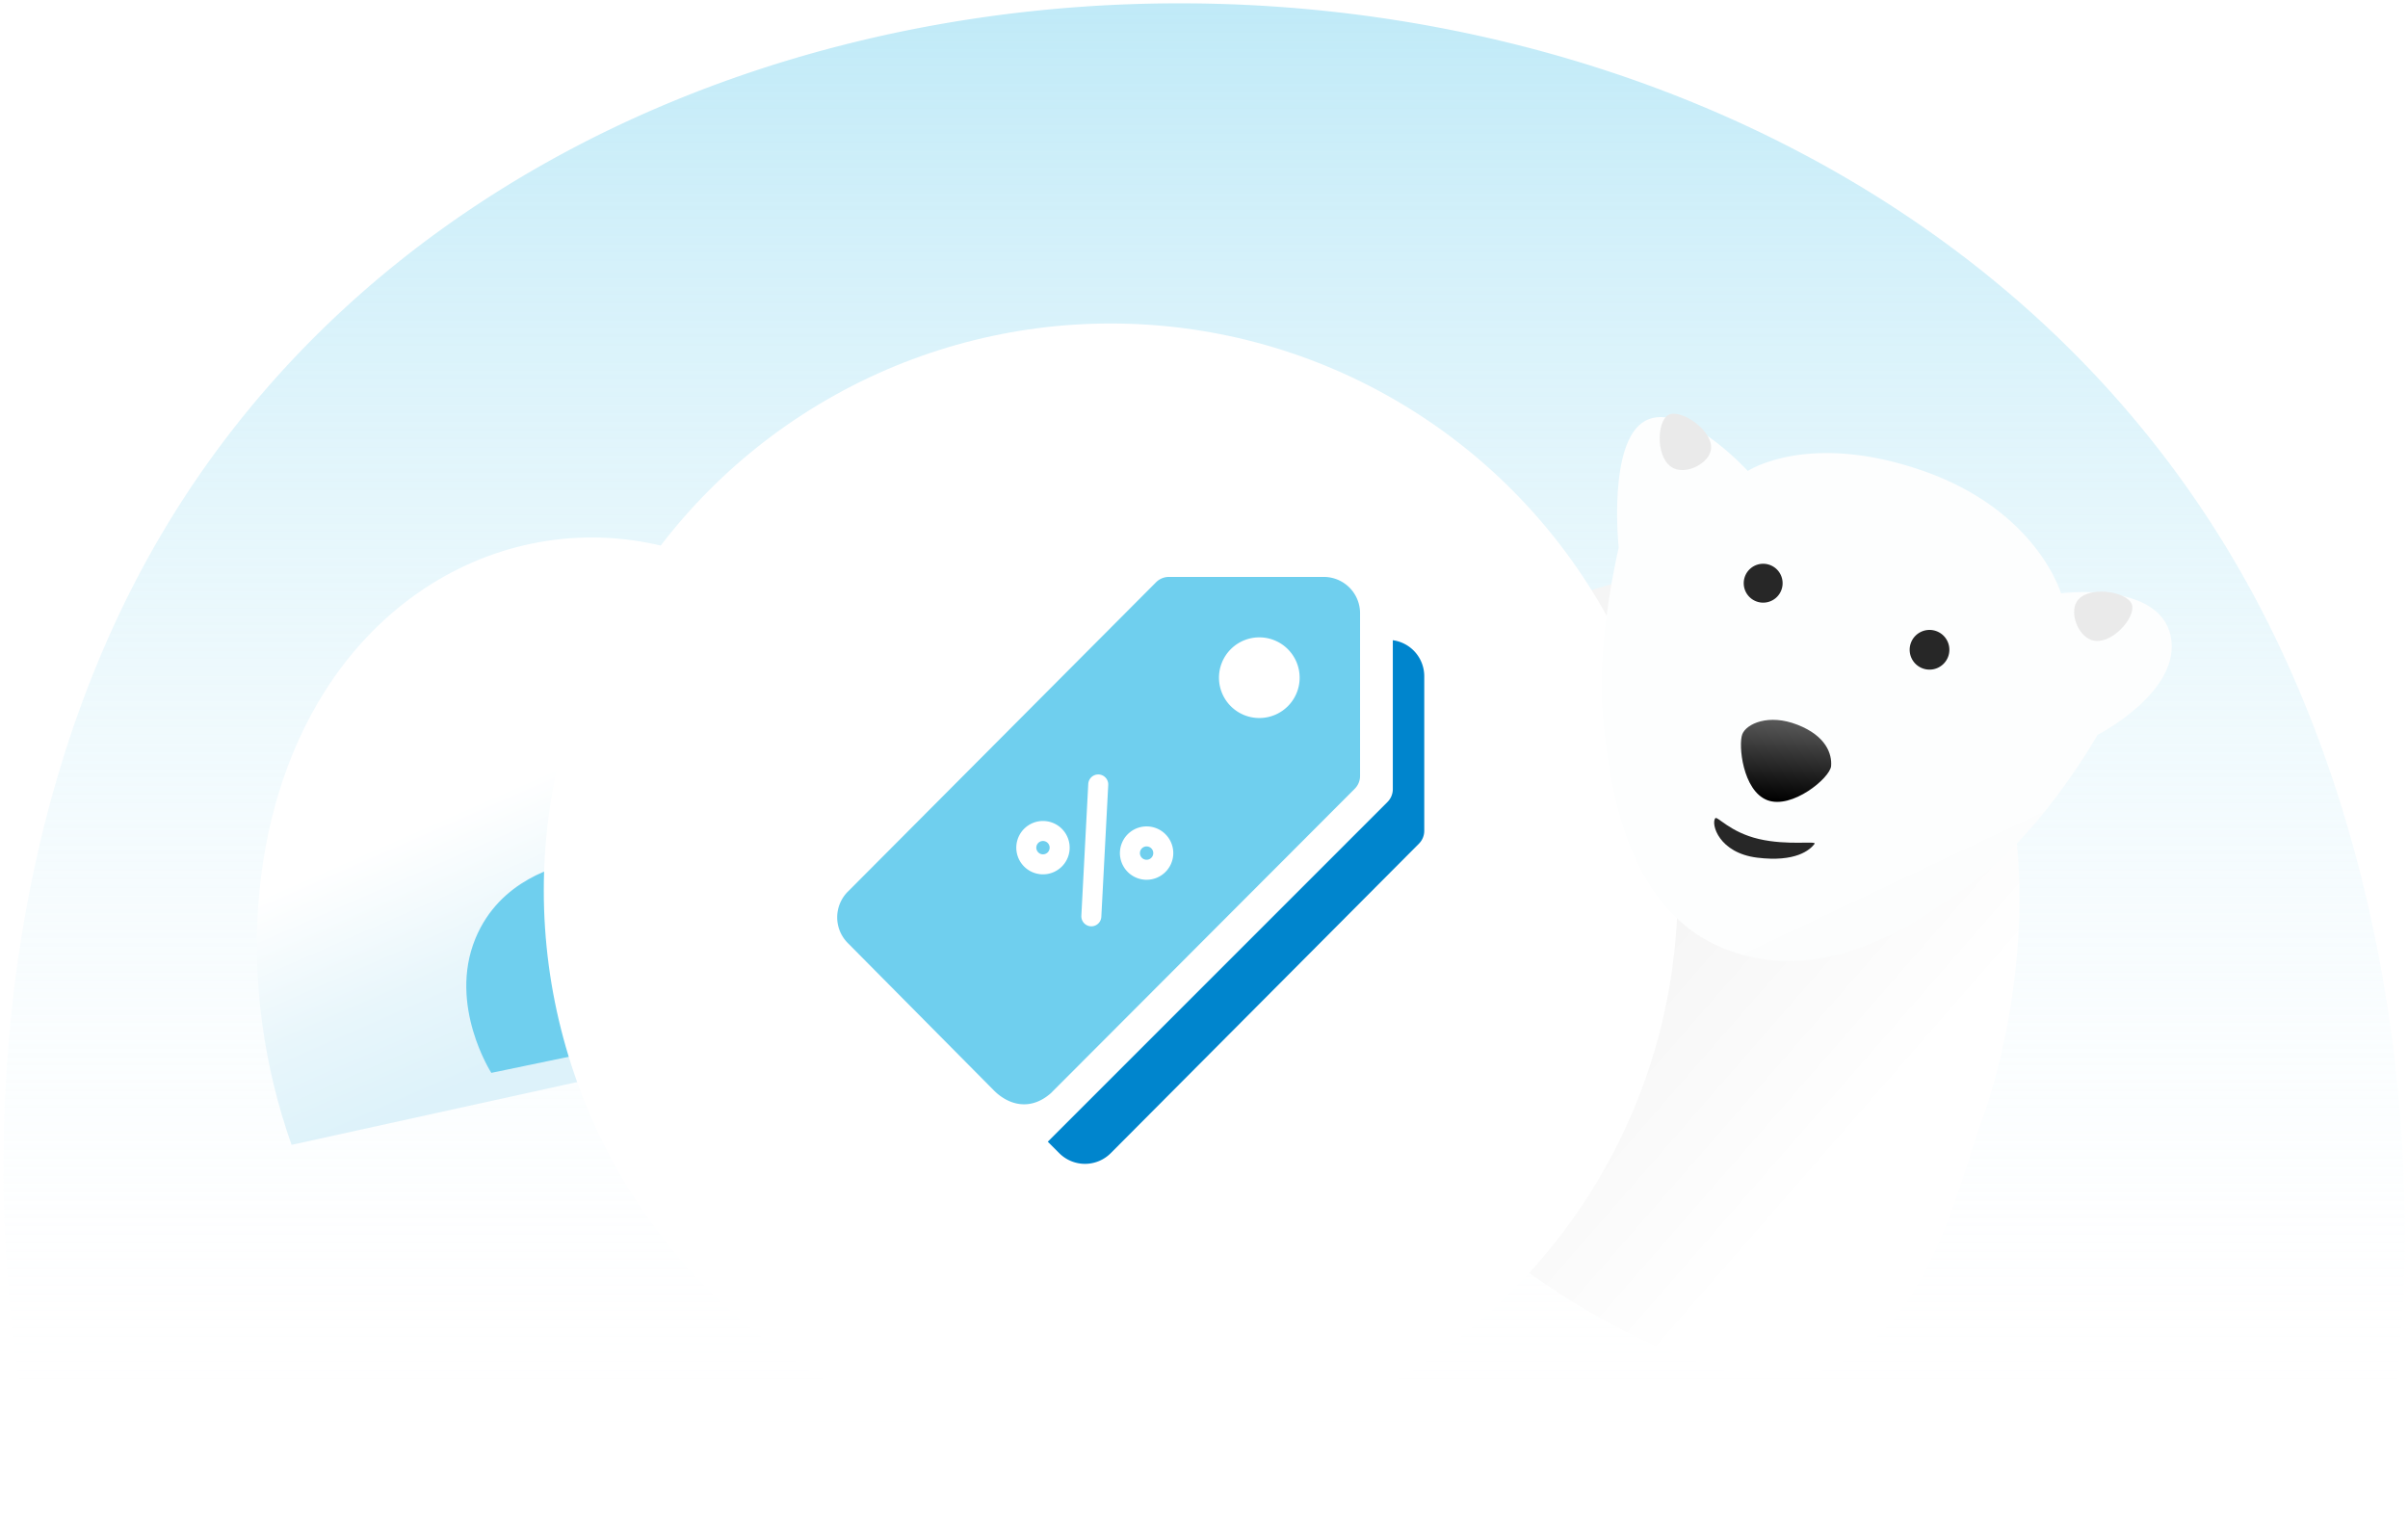 <svg xmlns="http://www.w3.org/2000/svg" xmlns:xlink="http://www.w3.org/1999/xlink" width="361.03" height="227.5" viewBox="0 0 361.03 227.5"><defs><style>.a,.d{stroke:rgba(0,0,0,0);stroke-miterlimit:10;}.a{fill:url(#a);}.b{fill:url(#b);}.c{fill:#6fcfee;}.d{fill:url(#e);}.e{fill:#fff;}.f{fill:#0085cd;}.g{fill:none;stroke:#fff;stroke-linecap:round;stroke-linejoin:round;stroke-width:3px;}.h{fill:url(#j);}.i{fill:url(#m);}.j{fill:#eaeaea;}.k{fill:#272727;}.l{filter:url(#k);}.m{filter:url(#h);}.n{filter:url(#f);}.o{filter:url(#c);}</style><linearGradient id="a" x1="0.5" y1="-0.334" x2="0.5" y2="1" gradientUnits="objectBoundingBox"><stop offset="0" stop-color="#6fcfee"/><stop offset="1" stop-color="#fff" stop-opacity="0"/></linearGradient><linearGradient id="b" x1="0.399" y1="0.468" x2="0.531" y2="0.863" gradientUnits="objectBoundingBox"><stop offset="0" stop-color="#fff"/><stop offset="0.573" stop-color="#e8f6fb"/><stop offset="1" stop-color="#ddf2fa"/></linearGradient><filter id="c" x="20.53" y="63.5" width="134.72" height="116.771" filterUnits="userSpaceOnUse"><feOffset dx="3" dy="3" input="SourceAlpha"/><feGaussianBlur stdDeviation="3" result="d"/><feFlood flood-opacity="0.02"/><feComposite operator="in" in2="d"/><feComposite in="SourceGraphic"/></filter><linearGradient id="e" x1="0.604" y1="0.301" x2="0.87" y2="0.546" gradientUnits="objectBoundingBox"><stop offset="0" stop-color="#f5f5f5"/><stop offset="1" stop-color="#fff"/></linearGradient><filter id="f" x="175.648" y="75.884" width="136.669" height="140.14" filterUnits="userSpaceOnUse"><feOffset dx="-3" dy="3" input="SourceAlpha"/><feGaussianBlur stdDeviation="3" result="g"/><feFlood flood-opacity="0.02"/><feComposite operator="in" in2="g"/><feComposite in="SourceGraphic"/></filter><filter id="h" x="72.53" y="39.5" width="188" height="188" filterUnits="userSpaceOnUse"><feOffset dx="-3" dy="3" input="SourceAlpha"/><feGaussianBlur stdDeviation="3" result="i"/><feFlood flood-opacity="0.02"/><feComposite operator="in" in2="i"/><feComposite in="SourceGraphic"/></filter><linearGradient id="j" x1="1.58" y1="0.102" x2="2.156" y2="1.014" gradientUnits="objectBoundingBox"><stop offset="0" stop-color="#fdfefe"/><stop offset="0.577" stop-color="#f9fafa"/><stop offset="1" stop-color="#f1f2f2"/></linearGradient><filter id="k" x="225.142" y="50.379" width="108.842" height="104.136" filterUnits="userSpaceOnUse"><feOffset dx="-3" dy="3" input="SourceAlpha"/><feGaussianBlur stdDeviation="3" result="l"/><feFlood flood-opacity="0.02"/><feComposite operator="in" in2="l"/><feComposite in="SourceGraphic"/></filter><linearGradient id="m" x1="0.5" x2="0.5" y2="1" gradientUnits="objectBoundingBox"><stop offset="0" stop-color="#565656"/><stop offset="1"/></linearGradient></defs><g transform="translate(-127.321 -96.527)"><path class="a" d="M3.664,139.689C-4.276,96.04.494,48.369,19.9,11.107c59.983-115.19,251.679-115.259,316.188,0C351.679,38.969,359.928,73.722,360,108.384v.921a213.764,213.764,0,0,1-2.212,30.384Z" transform="translate(127.851 172.338)"/><g transform="translate(5.268 9)"><g transform="translate(148.583 173.448) rotate(-9)"><g transform="translate(0 0)"><g class="o" transform="matrix(0.99, 0.16, -0.16, 0.99, -12.76, -89.01)"><path class="b" d="M104.589,76.923C104.808,75.033,108.7,36.9,85.8,14,65.828-5.973,35.543-4.293,16.8,17.229,2.644,33.483-3.045,58.891,1.574,83.376Z" transform="translate(26.53 85.92) rotate(-9)"/></g></g><path class="c" d="M38.485,27.575,1.936,29.328S-2.9,18.322,2.719,9.083C7.749.817,16.825.231,19.208.077,21.575-.076,30.47-.65,36.2,6.547,41.1,12.691,38.485,27.575,38.485,27.575Z" transform="translate(32.894 52.06)"/></g><g class="n" transform="matrix(1, 0, 0, 1, 122.05, 87.53)"><path class="d" d="M520.24,398.469c11.217-6,36.638-8.475,50.871,1.081,25.161,16.893,19.5,58.183,12.808,76.34-4.216,11.437-10.5,44.76-38.473,37.348s-62.361-38.6-73.406-66.994C475.969,440.136,505.28,406.472,520.24,398.469Z" transform="translate(-283.83 -310.78)"/></g><g transform="translate(206.583 133.027)"><g class="m" transform="matrix(1, 0, 0, 1, -84.53, -45.5)"><circle class="e" cx="85" cy="85" r="85" transform="translate(84.53 45.5)"/></g><g transform="translate(39.49 39.5)"><path class="c" d="M74.45,1.5H51.227a2.722,2.722,0,0,0-1.925.806L3.091,48.693a5.455,5.455,0,0,0,0,7.7L25,78.5c2.122,2.122,5.383,3.163,8.527.413L79.087,33.27a2.722,2.722,0,0,0,.806-1.925V6.942A5.442,5.442,0,0,0,74.45,1.5ZM65.432,22.621A6.047,6.047,0,1,1,70.8,17.257,6.044,6.044,0,0,1,65.432,22.621Z" transform="translate(0 0)"/><path class="f" d="M60.764,3.764V26.1a2.722,2.722,0,0,1-.806,1.925L9.033,78.954l1.729,1.729a5.455,5.455,0,0,0,7.7,0l46.21-46.407a2.722,2.722,0,0,0,.806-1.925V9.147A5.446,5.446,0,0,0,60.764,3.764Z" transform="translate(24.04 7.226)"/></g><g transform="translate(62.664 81.112) rotate(-42)"><path class="g" d="M19,5,5,19"/><path class="g" d="M9,6.5A2.5,2.5,0,1,1,6.5,4,2.5,2.5,0,0,1,9,6.5Z"/><path class="g" d="M20,17.5A2.5,2.5,0,1,1,17.5,15,2.5,2.5,0,0,1,20,17.5Z"/></g></g><g transform="matrix(0.996, 0.087, -0.087, 0.996, 366.087, 143.906)"><g class="l" transform="matrix(1, -0.09, 0.09, 1, -248.02, -34.9)"><path class="h" d="M591.722,367.424s-2.1,14.061-.221,24.753,6.039,29.041,21.461,33.413,28.706-6.746,37.263-14.767,14.887-21.872,14.887-21.872,11.963-7.5,9.559-15.571-16.812-4.931-16.812-4.931-4.62-11.975-22.1-16.385-25.9,2.3-25.9,2.3-10.516-9.641-15.852-6.092S591.722,367.424,591.722,367.424Z" transform="matrix(1, 0.09, -0.09, 1, -314.15, -341.27)"/></g><path class="i" d="M644.988,446.9c-.476,1.623.775,8.406,4.574,9.52s9.119-4.132,9.108-5.925-1.11-4.423-5.565-5.73S645.464,445.281,644.988,446.9Z" transform="translate(-623.188 -394.884)"/><path class="j" d="M604.164,358.931c-1.712,1.123-1.352,6.985,1.569,7.937,2.038.665,4.966-1.176,5.223-3.161C611.331,360.8,605.94,357.765,604.164,358.931Z" transform="translate(-597.568 -353.657)"/><path class="j" d="M754.835,407.005c.834,1.87-2.635,6.608-5.608,5.832-2.074-.541-3.544-3.672-2.687-5.481C747.795,404.7,753.969,405.064,754.835,407.005Z" transform="translate(-676.528 -379.46)"/><path class="k" d="M15.1,3.63c-.669.929-2.79,2.825-8.555,2.213S-.488.928.149.044c.288-.4,2.233,2.061,6.6,3S15.47,3.121,15.1,3.63Z" transform="matrix(0.998, -0.07, 0.07, 0.998, 18.7, 64.89)"/><path class="k" d="M2.915,0A2.915,2.915,0,1,1,0,2.915,2.915,2.915,0,0,1,2.915,0Z" transform="translate(20.033 26.269)"/><path class="k" d="M698.444,427.074a2.977,2.977,0,1,1-2.018-3.694A2.977,2.977,0,0,1,698.444,427.074Z" transform="translate(-646.919 -389.279)"/></g></g></g></svg>